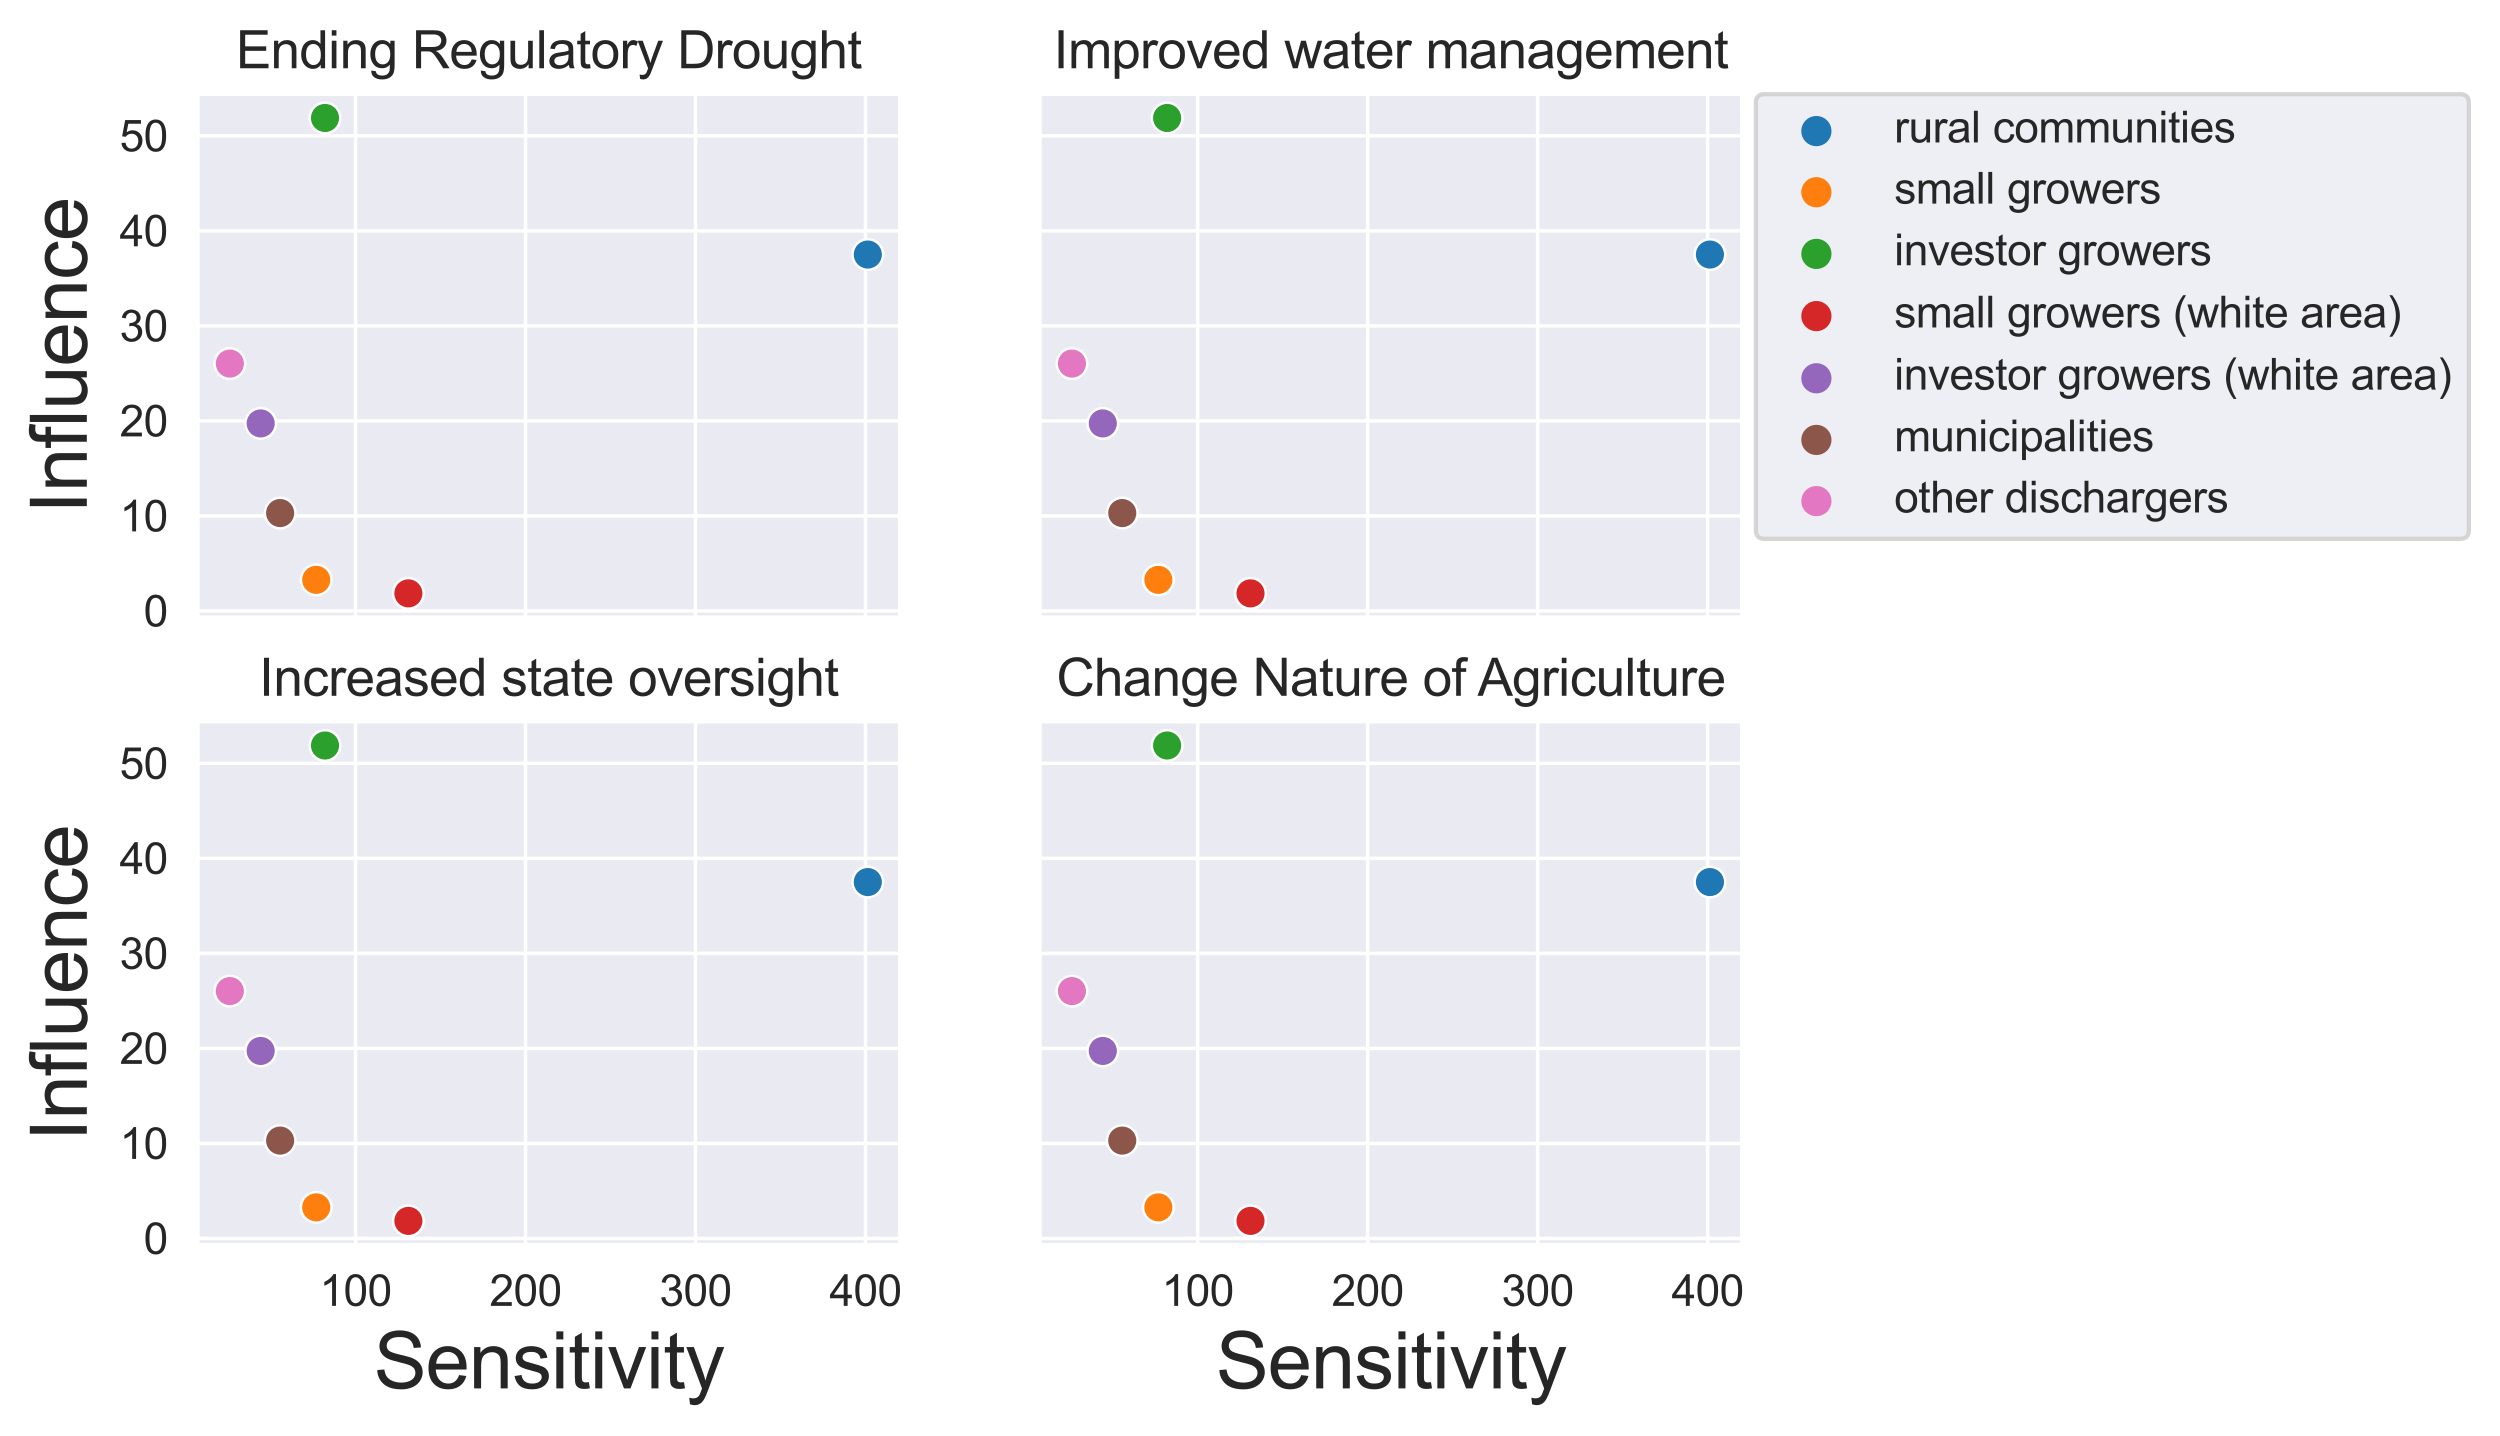 <?xml version="1.0" encoding="utf-8" standalone="no"?>
<!DOCTYPE svg PUBLIC "-//W3C//DTD SVG 1.1//EN"
  "http://www.w3.org/Graphics/SVG/1.1/DTD/svg11.dtd">
<svg xmlns:xlink="http://www.w3.org/1999/xlink" width="578.277pt" height="332.139pt" viewBox="0 0 578.277 332.139" xmlns="http://www.w3.org/2000/svg" version="1.1">
 <defs>
  <style type="text/css">*{stroke-linejoin: round; stroke-linecap: butt}</style>
 </defs>
 <g id="figure_1">
  <g id="patch_1">
   <path d="M 0 332.139 
L 578.277 332.139 
L 578.277 0 
L 0 0 
z
" style="fill: #ffffff"/>
  </g>
  <g id="axes_1">
   <g id="patch_2">
    <path d="M 45.783 142.749 
L 208.111 142.749 
L 208.111 21.789 
L 45.783 21.789 
z
" style="fill: #eaeaf2"/>
   </g>
   <g id="matplotlib.axis_1">
    <g id="xtick_1">
     <g id="line2d_1">
      <path d="M 82.243 142.749 
L 82.243 21.789 
" clip-path="url(#p9f530641a6)" style="fill: none; stroke: #ffffff; stroke-width: 0.8; stroke-linecap: round"/>
     </g>
    </g>
    <g id="xtick_2">
     <g id="line2d_2">
      <path d="M 121.56 142.749 
L 121.56 21.789 
" clip-path="url(#p9f530641a6)" style="fill: none; stroke: #ffffff; stroke-width: 0.8; stroke-linecap: round"/>
     </g>
    </g>
    <g id="xtick_3">
     <g id="line2d_3">
      <path d="M 160.877 142.749 
L 160.877 21.789 
" clip-path="url(#p9f530641a6)" style="fill: none; stroke: #ffffff; stroke-width: 0.8; stroke-linecap: round"/>
     </g>
    </g>
    <g id="xtick_4">
     <g id="line2d_4">
      <path d="M 200.194 142.749 
L 200.194 21.789 
" clip-path="url(#p9f530641a6)" style="fill: none; stroke: #ffffff; stroke-width: 0.8; stroke-linecap: round"/>
     </g>
    </g>
   </g>
   <g id="matplotlib.axis_2">
    <g id="ytick_1">
     <g id="line2d_5">
      <path d="M 45.783 141.319 
L 208.111 141.319 
" clip-path="url(#p9f530641a6)" style="fill: none; stroke: #ffffff; stroke-width: 0.8; stroke-linecap: round"/>
     </g>
     <g id="text_1">
      <!-- 0 -->
      <g style="fill: #262626" transform="translate(33.222 144.898)scale(0.1 -0.1)">
       <defs>
        <path id="ArialMT-30" d="M 266 2259 
Q 266 3072 433 3567 
Q 600 4063 929 4331 
Q 1259 4600 1759 4600 
Q 2128 4600 2406 4451 
Q 2684 4303 2865 4023 
Q 3047 3744 3150 3342 
Q 3253 2941 3253 2259 
Q 3253 1453 3087 958 
Q 2922 463 2592 192 
Q 2263 -78 1759 -78 
Q 1097 -78 719 397 
Q 266 969 266 2259 
z
M 844 2259 
Q 844 1131 1108 757 
Q 1372 384 1759 384 
Q 2147 384 2411 759 
Q 2675 1134 2675 2259 
Q 2675 3391 2411 3762 
Q 2147 4134 1753 4134 
Q 1366 4134 1134 3806 
Q 844 3388 844 2259 
z
" transform="scale(0.016)"/>
       </defs>
       <use xlink:href="#ArialMT-30"/>
      </g>
     </g>
    </g>
    <g id="ytick_2">
     <g id="line2d_6">
      <path d="M 45.783 119.339 
L 208.111 119.339 
" clip-path="url(#p9f530641a6)" style="fill: none; stroke: #ffffff; stroke-width: 0.8; stroke-linecap: round"/>
     </g>
     <g id="text_2">
      <!-- 10 -->
      <g style="fill: #262626" transform="translate(27.662 122.918)scale(0.1 -0.1)">
       <defs>
        <path id="ArialMT-31" d="M 2384 0 
L 1822 0 
L 1822 3584 
Q 1619 3391 1289 3197 
Q 959 3003 697 2906 
L 697 3450 
Q 1169 3672 1522 3987 
Q 1875 4303 2022 4600 
L 2384 4600 
L 2384 0 
z
" transform="scale(0.016)"/>
       </defs>
       <use xlink:href="#ArialMT-31"/>
       <use xlink:href="#ArialMT-30" x="55.615"/>
      </g>
     </g>
    </g>
    <g id="ytick_3">
     <g id="line2d_7">
      <path d="M 45.783 97.359 
L 208.111 97.359 
" clip-path="url(#p9f530641a6)" style="fill: none; stroke: #ffffff; stroke-width: 0.8; stroke-linecap: round"/>
     </g>
     <g id="text_3">
      <!-- 20 -->
      <g style="fill: #262626" transform="translate(27.662 100.938)scale(0.1 -0.1)">
       <defs>
        <path id="ArialMT-32" d="M 3222 541 
L 3222 0 
L 194 0 
Q 188 203 259 391 
Q 375 700 629 1000 
Q 884 1300 1366 1694 
Q 2113 2306 2375 2664 
Q 2638 3022 2638 3341 
Q 2638 3675 2398 3904 
Q 2159 4134 1775 4134 
Q 1369 4134 1125 3890 
Q 881 3647 878 3216 
L 300 3275 
Q 359 3922 746 4261 
Q 1134 4600 1788 4600 
Q 2447 4600 2831 4234 
Q 3216 3869 3216 3328 
Q 3216 3053 3103 2787 
Q 2991 2522 2730 2228 
Q 2469 1934 1863 1422 
Q 1356 997 1212 845 
Q 1069 694 975 541 
L 3222 541 
z
" transform="scale(0.016)"/>
       </defs>
       <use xlink:href="#ArialMT-32"/>
       <use xlink:href="#ArialMT-30" x="55.615"/>
      </g>
     </g>
    </g>
    <g id="ytick_4">
     <g id="line2d_8">
      <path d="M 45.783 75.379 
L 208.111 75.379 
" clip-path="url(#p9f530641a6)" style="fill: none; stroke: #ffffff; stroke-width: 0.8; stroke-linecap: round"/>
     </g>
     <g id="text_4">
      <!-- 30 -->
      <g style="fill: #262626" transform="translate(27.662 78.958)scale(0.1 -0.1)">
       <defs>
        <path id="ArialMT-33" d="M 269 1209 
L 831 1284 
Q 928 806 1161 595 
Q 1394 384 1728 384 
Q 2125 384 2398 659 
Q 2672 934 2672 1341 
Q 2672 1728 2419 1979 
Q 2166 2231 1775 2231 
Q 1616 2231 1378 2169 
L 1441 2663 
Q 1497 2656 1531 2656 
Q 1891 2656 2178 2843 
Q 2466 3031 2466 3422 
Q 2466 3731 2256 3934 
Q 2047 4138 1716 4138 
Q 1388 4138 1169 3931 
Q 950 3725 888 3313 
L 325 3413 
Q 428 3978 793 4289 
Q 1159 4600 1703 4600 
Q 2078 4600 2393 4439 
Q 2709 4278 2876 4000 
Q 3044 3722 3044 3409 
Q 3044 3113 2884 2869 
Q 2725 2625 2413 2481 
Q 2819 2388 3044 2092 
Q 3269 1797 3269 1353 
Q 3269 753 2831 336 
Q 2394 -81 1725 -81 
Q 1122 -81 723 278 
Q 325 638 269 1209 
z
" transform="scale(0.016)"/>
       </defs>
       <use xlink:href="#ArialMT-33"/>
       <use xlink:href="#ArialMT-30" x="55.615"/>
      </g>
     </g>
    </g>
    <g id="ytick_5">
     <g id="line2d_9">
      <path d="M 45.783 53.399 
L 208.111 53.399 
" clip-path="url(#p9f530641a6)" style="fill: none; stroke: #ffffff; stroke-width: 0.8; stroke-linecap: round"/>
     </g>
     <g id="text_5">
      <!-- 40 -->
      <g style="fill: #262626" transform="translate(27.662 56.978)scale(0.1 -0.1)">
       <defs>
        <path id="ArialMT-34" d="M 2069 0 
L 2069 1097 
L 81 1097 
L 81 1613 
L 2172 4581 
L 2631 4581 
L 2631 1613 
L 3250 1613 
L 3250 1097 
L 2631 1097 
L 2631 0 
L 2069 0 
z
M 2069 1613 
L 2069 3678 
L 634 1613 
L 2069 1613 
z
" transform="scale(0.016)"/>
       </defs>
       <use xlink:href="#ArialMT-34"/>
       <use xlink:href="#ArialMT-30" x="55.615"/>
      </g>
     </g>
    </g>
    <g id="ytick_6">
     <g id="line2d_10">
      <path d="M 45.783 31.419 
L 208.111 31.419 
" clip-path="url(#p9f530641a6)" style="fill: none; stroke: #ffffff; stroke-width: 0.8; stroke-linecap: round"/>
     </g>
     <g id="text_6">
      <!-- 50 -->
      <g style="fill: #262626" transform="translate(27.662 34.998)scale(0.1 -0.1)">
       <defs>
        <path id="ArialMT-35" d="M 266 1200 
L 856 1250 
Q 922 819 1161 601 
Q 1400 384 1738 384 
Q 2144 384 2425 690 
Q 2706 997 2706 1503 
Q 2706 1984 2436 2262 
Q 2166 2541 1728 2541 
Q 1456 2541 1237 2417 
Q 1019 2294 894 2097 
L 366 2166 
L 809 4519 
L 3088 4519 
L 3088 3981 
L 1259 3981 
L 1013 2750 
Q 1425 3038 1878 3038 
Q 2478 3038 2890 2622 
Q 3303 2206 3303 1553 
Q 3303 931 2941 478 
Q 2500 -78 1738 -78 
Q 1113 -78 717 272 
Q 322 622 266 1200 
z
" transform="scale(0.016)"/>
       </defs>
       <use xlink:href="#ArialMT-35"/>
       <use xlink:href="#ArialMT-30" x="55.615"/>
      </g>
     </g>
    </g>
    <g id="text_7">
     <!-- Influence -->
     <g style="fill: #262626" transform="translate(20.084 118.794)rotate(-90)scale(0.18 -0.18)">
      <defs>
       <path id="ArialMT-49" d="M 597 0 
L 597 4581 
L 1203 4581 
L 1203 0 
L 597 0 
z
" transform="scale(0.016)"/>
       <path id="ArialMT-6e" d="M 422 0 
L 422 3319 
L 928 3319 
L 928 2847 
Q 1294 3394 1984 3394 
Q 2284 3394 2536 3286 
Q 2788 3178 2913 3003 
Q 3038 2828 3088 2588 
Q 3119 2431 3119 2041 
L 3119 0 
L 2556 0 
L 2556 2019 
Q 2556 2363 2490 2533 
Q 2425 2703 2258 2804 
Q 2091 2906 1866 2906 
Q 1506 2906 1245 2678 
Q 984 2450 984 1813 
L 984 0 
L 422 0 
z
" transform="scale(0.016)"/>
       <path id="ArialMT-66" d="M 556 0 
L 556 2881 
L 59 2881 
L 59 3319 
L 556 3319 
L 556 3672 
Q 556 4006 616 4169 
Q 697 4388 901 4523 
Q 1106 4659 1475 4659 
Q 1713 4659 2000 4603 
L 1916 4113 
Q 1741 4144 1584 4144 
Q 1328 4144 1222 4034 
Q 1116 3925 1116 3625 
L 1116 3319 
L 1763 3319 
L 1763 2881 
L 1116 2881 
L 1116 0 
L 556 0 
z
" transform="scale(0.016)"/>
       <path id="ArialMT-6c" d="M 409 0 
L 409 4581 
L 972 4581 
L 972 0 
L 409 0 
z
" transform="scale(0.016)"/>
       <path id="ArialMT-75" d="M 2597 0 
L 2597 488 
Q 2209 -75 1544 -75 
Q 1250 -75 995 37 
Q 741 150 617 320 
Q 494 491 444 738 
Q 409 903 409 1263 
L 409 3319 
L 972 3319 
L 972 1478 
Q 972 1038 1006 884 
Q 1059 663 1231 536 
Q 1403 409 1656 409 
Q 1909 409 2131 539 
Q 2353 669 2445 892 
Q 2538 1116 2538 1541 
L 2538 3319 
L 3100 3319 
L 3100 0 
L 2597 0 
z
" transform="scale(0.016)"/>
       <path id="ArialMT-65" d="M 2694 1069 
L 3275 997 
Q 3138 488 2766 206 
Q 2394 -75 1816 -75 
Q 1088 -75 661 373 
Q 234 822 234 1631 
Q 234 2469 665 2931 
Q 1097 3394 1784 3394 
Q 2450 3394 2872 2941 
Q 3294 2488 3294 1666 
Q 3294 1616 3291 1516 
L 816 1516 
Q 847 969 1125 678 
Q 1403 388 1819 388 
Q 2128 388 2347 550 
Q 2566 713 2694 1069 
z
M 847 1978 
L 2700 1978 
Q 2663 2397 2488 2606 
Q 2219 2931 1791 2931 
Q 1403 2931 1139 2672 
Q 875 2413 847 1978 
z
" transform="scale(0.016)"/>
       <path id="ArialMT-63" d="M 2588 1216 
L 3141 1144 
Q 3050 572 2676 248 
Q 2303 -75 1759 -75 
Q 1078 -75 664 370 
Q 250 816 250 1647 
Q 250 2184 428 2587 
Q 606 2991 970 3192 
Q 1334 3394 1763 3394 
Q 2303 3394 2647 3120 
Q 2991 2847 3088 2344 
L 2541 2259 
Q 2463 2594 2264 2762 
Q 2066 2931 1784 2931 
Q 1359 2931 1093 2626 
Q 828 2322 828 1663 
Q 828 994 1084 691 
Q 1341 388 1753 388 
Q 2084 388 2306 591 
Q 2528 794 2588 1216 
z
" transform="scale(0.016)"/>
      </defs>
      <use xlink:href="#ArialMT-49"/>
      <use xlink:href="#ArialMT-6e" x="27.783"/>
      <use xlink:href="#ArialMT-66" x="83.398"/>
      <use xlink:href="#ArialMT-6c" x="111.182"/>
      <use xlink:href="#ArialMT-75" x="133.398"/>
      <use xlink:href="#ArialMT-65" x="189.014"/>
      <use xlink:href="#ArialMT-6e" x="244.629"/>
      <use xlink:href="#ArialMT-63" x="300.244"/>
      <use xlink:href="#ArialMT-65" x="350.244"/>
     </g>
    </g>
   </g>
   <g id="PathCollection_1">
    <defs>
     <path id="C0_0_bcffb262fe" d="M 0 3.536 
C 0.938 3.536 1.837 3.163 2.5 2.5 
C 3.163 1.837 3.536 0.938 3.536 -0 
C 3.536 -0.938 3.163 -1.837 2.5 -2.5 
C 1.837 -3.163 0.938 -3.536 0 -3.536 
C -0.938 -3.536 -1.837 -3.163 -2.5 -2.5 
C -3.163 -1.837 -3.536 -0.938 -3.536 0 
C -3.536 0.938 -3.163 1.837 -2.5 2.5 
C -1.837 3.163 -0.938 3.536 0 3.536 
z
"/>
    </defs>
    <g clip-path="url(#p9f530641a6)">
     <use xlink:href="#C0_0_bcffb262fe" x="200.732" y="58.876" style="fill: #1f77b4; stroke: #ffffff; stroke-width: 0.566"/>
    </g>
    <g clip-path="url(#p9f530641a6)">
     <use xlink:href="#C0_0_bcffb262fe" x="73.145" y="134.122" style="fill: #ff7f0e; stroke: #ffffff; stroke-width: 0.566"/>
    </g>
    <g clip-path="url(#p9f530641a6)">
     <use xlink:href="#C0_0_bcffb262fe" x="75.175" y="27.288" style="fill: #2ca02c; stroke: #ffffff; stroke-width: 0.566"/>
    </g>
    <g clip-path="url(#p9f530641a6)">
     <use xlink:href="#C0_0_bcffb262fe" x="94.461" y="137.251" style="fill: #d62728; stroke: #ffffff; stroke-width: 0.566"/>
    </g>
    <g clip-path="url(#p9f530641a6)">
     <use xlink:href="#C0_0_bcffb262fe" x="60.295" y="97.94" style="fill: #9467bd; stroke: #ffffff; stroke-width: 0.566"/>
    </g>
    <g clip-path="url(#p9f530641a6)">
     <use xlink:href="#C0_0_bcffb262fe" x="64.795" y="118.675" style="fill: #8c564b; stroke: #ffffff; stroke-width: 0.566"/>
    </g>
    <g clip-path="url(#p9f530641a6)">
     <use xlink:href="#C0_0_bcffb262fe" x="53.162" y="84.097" style="fill: #e377c2; stroke: #ffffff; stroke-width: 0.566"/>
    </g>
   </g>
   <g id="PathCollection_2"/>
   <g id="PathCollection_3"/>
   <g id="PathCollection_4"/>
   <g id="PathCollection_5"/>
   <g id="PathCollection_6"/>
   <g id="PathCollection_7"/>
   <g id="PathCollection_8"/>
   <g id="patch_3">
    <path d="M 45.783 142.749 
L 45.783 21.789 
" style="fill: none; stroke: #ffffff; stroke-width: 0.8; stroke-linejoin: miter; stroke-linecap: square"/>
   </g>
   <g id="patch_4">
    <path d="M 208.111 142.749 
L 208.111 21.789 
" style="fill: none; stroke: #ffffff; stroke-width: 0.8; stroke-linejoin: miter; stroke-linecap: square"/>
   </g>
   <g id="patch_5">
    <path d="M 45.783 142.749 
L 208.111 142.749 
" style="fill: none; stroke: #ffffff; stroke-width: 0.8; stroke-linejoin: miter; stroke-linecap: square"/>
   </g>
   <g id="patch_6">
    <path d="M 45.783 21.789 
L 208.111 21.789 
" style="fill: none; stroke: #ffffff; stroke-width: 0.8; stroke-linejoin: miter; stroke-linecap: square"/>
   </g>
   <g id="text_8">
    <!-- Ending Regulatory Drought -->
    <g style="fill: #262626" transform="translate(54.574 15.789)scale(0.12 -0.12)">
     <defs>
      <path id="ArialMT-45" d="M 506 0 
L 506 4581 
L 3819 4581 
L 3819 4041 
L 1113 4041 
L 1113 2638 
L 3647 2638 
L 3647 2100 
L 1113 2100 
L 1113 541 
L 3925 541 
L 3925 0 
L 506 0 
z
" transform="scale(0.016)"/>
      <path id="ArialMT-64" d="M 2575 0 
L 2575 419 
Q 2259 -75 1647 -75 
Q 1250 -75 917 144 
Q 584 363 401 755 
Q 219 1147 219 1656 
Q 219 2153 384 2558 
Q 550 2963 881 3178 
Q 1213 3394 1622 3394 
Q 1922 3394 2156 3267 
Q 2391 3141 2538 2938 
L 2538 4581 
L 3097 4581 
L 3097 0 
L 2575 0 
z
M 797 1656 
Q 797 1019 1065 703 
Q 1334 388 1700 388 
Q 2069 388 2326 689 
Q 2584 991 2584 1609 
Q 2584 2291 2321 2609 
Q 2059 2928 1675 2928 
Q 1300 2928 1048 2622 
Q 797 2316 797 1656 
z
" transform="scale(0.016)"/>
      <path id="ArialMT-69" d="M 425 3934 
L 425 4581 
L 988 4581 
L 988 3934 
L 425 3934 
z
M 425 0 
L 425 3319 
L 988 3319 
L 988 0 
L 425 0 
z
" transform="scale(0.016)"/>
      <path id="ArialMT-67" d="M 319 -275 
L 866 -356 
Q 900 -609 1056 -725 
Q 1266 -881 1628 -881 
Q 2019 -881 2231 -725 
Q 2444 -569 2519 -288 
Q 2563 -116 2559 434 
Q 2191 0 1641 0 
Q 956 0 581 494 
Q 206 988 206 1678 
Q 206 2153 378 2554 
Q 550 2956 876 3175 
Q 1203 3394 1644 3394 
Q 2231 3394 2613 2919 
L 2613 3319 
L 3131 3319 
L 3131 450 
Q 3131 -325 2973 -648 
Q 2816 -972 2473 -1159 
Q 2131 -1347 1631 -1347 
Q 1038 -1347 672 -1080 
Q 306 -813 319 -275 
z
M 784 1719 
Q 784 1066 1043 766 
Q 1303 466 1694 466 
Q 2081 466 2343 764 
Q 2606 1063 2606 1700 
Q 2606 2309 2336 2618 
Q 2066 2928 1684 2928 
Q 1309 2928 1046 2623 
Q 784 2319 784 1719 
z
" transform="scale(0.016)"/>
      <path id="ArialMT-20" transform="scale(0.016)"/>
      <path id="ArialMT-52" d="M 503 0 
L 503 4581 
L 2534 4581 
Q 3147 4581 3465 4457 
Q 3784 4334 3975 4021 
Q 4166 3709 4166 3331 
Q 4166 2844 3850 2509 
Q 3534 2175 2875 2084 
Q 3116 1969 3241 1856 
Q 3506 1613 3744 1247 
L 4541 0 
L 3778 0 
L 3172 953 
Q 2906 1366 2734 1584 
Q 2563 1803 2427 1890 
Q 2291 1978 2150 2013 
Q 2047 2034 1813 2034 
L 1109 2034 
L 1109 0 
L 503 0 
z
M 1109 2559 
L 2413 2559 
Q 2828 2559 3062 2645 
Q 3297 2731 3419 2920 
Q 3541 3109 3541 3331 
Q 3541 3656 3305 3865 
Q 3069 4075 2559 4075 
L 1109 4075 
L 1109 2559 
z
" transform="scale(0.016)"/>
      <path id="ArialMT-61" d="M 2588 409 
Q 2275 144 1986 34 
Q 1697 -75 1366 -75 
Q 819 -75 525 192 
Q 231 459 231 875 
Q 231 1119 342 1320 
Q 453 1522 633 1644 
Q 813 1766 1038 1828 
Q 1203 1872 1538 1913 
Q 2219 1994 2541 2106 
Q 2544 2222 2544 2253 
Q 2544 2597 2384 2738 
Q 2169 2928 1744 2928 
Q 1347 2928 1158 2789 
Q 969 2650 878 2297 
L 328 2372 
Q 403 2725 575 2942 
Q 747 3159 1072 3276 
Q 1397 3394 1825 3394 
Q 2250 3394 2515 3294 
Q 2781 3194 2906 3042 
Q 3031 2891 3081 2659 
Q 3109 2516 3109 2141 
L 3109 1391 
Q 3109 606 3145 398 
Q 3181 191 3288 0 
L 2700 0 
Q 2613 175 2588 409 
z
M 2541 1666 
Q 2234 1541 1622 1453 
Q 1275 1403 1131 1340 
Q 988 1278 909 1158 
Q 831 1038 831 891 
Q 831 666 1001 516 
Q 1172 366 1500 366 
Q 1825 366 2078 508 
Q 2331 650 2450 897 
Q 2541 1088 2541 1459 
L 2541 1666 
z
" transform="scale(0.016)"/>
      <path id="ArialMT-74" d="M 1650 503 
L 1731 6 
Q 1494 -44 1306 -44 
Q 1000 -44 831 53 
Q 663 150 594 308 
Q 525 466 525 972 
L 525 2881 
L 113 2881 
L 113 3319 
L 525 3319 
L 525 4141 
L 1084 4478 
L 1084 3319 
L 1650 3319 
L 1650 2881 
L 1084 2881 
L 1084 941 
Q 1084 700 1114 631 
Q 1144 563 1211 522 
Q 1278 481 1403 481 
Q 1497 481 1650 503 
z
" transform="scale(0.016)"/>
      <path id="ArialMT-6f" d="M 213 1659 
Q 213 2581 725 3025 
Q 1153 3394 1769 3394 
Q 2453 3394 2887 2945 
Q 3322 2497 3322 1706 
Q 3322 1066 3130 698 
Q 2938 331 2570 128 
Q 2203 -75 1769 -75 
Q 1072 -75 642 372 
Q 213 819 213 1659 
z
M 791 1659 
Q 791 1022 1069 705 
Q 1347 388 1769 388 
Q 2188 388 2466 706 
Q 2744 1025 2744 1678 
Q 2744 2294 2464 2611 
Q 2184 2928 1769 2928 
Q 1347 2928 1069 2612 
Q 791 2297 791 1659 
z
" transform="scale(0.016)"/>
      <path id="ArialMT-72" d="M 416 0 
L 416 3319 
L 922 3319 
L 922 2816 
Q 1116 3169 1280 3281 
Q 1444 3394 1641 3394 
Q 1925 3394 2219 3213 
L 2025 2691 
Q 1819 2813 1613 2813 
Q 1428 2813 1281 2702 
Q 1134 2591 1072 2394 
Q 978 2094 978 1738 
L 978 0 
L 416 0 
z
" transform="scale(0.016)"/>
      <path id="ArialMT-79" d="M 397 -1278 
L 334 -750 
Q 519 -800 656 -800 
Q 844 -800 956 -737 
Q 1069 -675 1141 -563 
Q 1194 -478 1313 -144 
Q 1328 -97 1363 -6 
L 103 3319 
L 709 3319 
L 1400 1397 
Q 1534 1031 1641 628 
Q 1738 1016 1872 1384 
L 2581 3319 
L 3144 3319 
L 1881 -56 
Q 1678 -603 1566 -809 
Q 1416 -1088 1222 -1217 
Q 1028 -1347 759 -1347 
Q 597 -1347 397 -1278 
z
" transform="scale(0.016)"/>
      <path id="ArialMT-44" d="M 494 0 
L 494 4581 
L 2072 4581 
Q 2606 4581 2888 4516 
Q 3281 4425 3559 4188 
Q 3922 3881 4101 3404 
Q 4281 2928 4281 2316 
Q 4281 1794 4159 1391 
Q 4038 988 3847 723 
Q 3656 459 3429 307 
Q 3203 156 2883 78 
Q 2563 0 2147 0 
L 494 0 
z
M 1100 541 
L 2078 541 
Q 2531 541 2789 625 
Q 3047 709 3200 863 
Q 3416 1078 3536 1442 
Q 3656 1806 3656 2325 
Q 3656 3044 3420 3430 
Q 3184 3816 2847 3947 
Q 2603 4041 2063 4041 
L 1100 4041 
L 1100 541 
z
" transform="scale(0.016)"/>
      <path id="ArialMT-68" d="M 422 0 
L 422 4581 
L 984 4581 
L 984 2938 
Q 1378 3394 1978 3394 
Q 2347 3394 2619 3248 
Q 2891 3103 3008 2847 
Q 3125 2591 3125 2103 
L 3125 0 
L 2563 0 
L 2563 2103 
Q 2563 2525 2380 2717 
Q 2197 2909 1863 2909 
Q 1613 2909 1392 2779 
Q 1172 2650 1078 2428 
Q 984 2206 984 1816 
L 984 0 
L 422 0 
z
" transform="scale(0.016)"/>
     </defs>
     <use xlink:href="#ArialMT-45"/>
     <use xlink:href="#ArialMT-6e" x="66.699"/>
     <use xlink:href="#ArialMT-64" x="122.314"/>
     <use xlink:href="#ArialMT-69" x="177.93"/>
     <use xlink:href="#ArialMT-6e" x="200.146"/>
     <use xlink:href="#ArialMT-67" x="255.762"/>
     <use xlink:href="#ArialMT-20" x="311.377"/>
     <use xlink:href="#ArialMT-52" x="339.16"/>
     <use xlink:href="#ArialMT-65" x="411.377"/>
     <use xlink:href="#ArialMT-67" x="466.992"/>
     <use xlink:href="#ArialMT-75" x="522.607"/>
     <use xlink:href="#ArialMT-6c" x="578.223"/>
     <use xlink:href="#ArialMT-61" x="600.439"/>
     <use xlink:href="#ArialMT-74" x="656.055"/>
     <use xlink:href="#ArialMT-6f" x="683.838"/>
     <use xlink:href="#ArialMT-72" x="739.453"/>
     <use xlink:href="#ArialMT-79" x="772.754"/>
     <use xlink:href="#ArialMT-20" x="822.754"/>
     <use xlink:href="#ArialMT-44" x="850.537"/>
     <use xlink:href="#ArialMT-72" x="922.754"/>
     <use xlink:href="#ArialMT-6f" x="956.055"/>
     <use xlink:href="#ArialMT-75" x="1011.67"/>
     <use xlink:href="#ArialMT-67" x="1067.285"/>
     <use xlink:href="#ArialMT-68" x="1122.9"/>
     <use xlink:href="#ArialMT-74" x="1178.516"/>
    </g>
   </g>
   <g id="legend_1"/>
  </g>
  <g id="axes_2">
   <g id="patch_7">
    <path d="M 240.576 142.749 
L 402.903 142.749 
L 402.903 21.789 
L 240.576 21.789 
z
" style="fill: #eaeaf2"/>
   </g>
   <g id="matplotlib.axis_3">
    <g id="xtick_5">
     <g id="line2d_11">
      <path d="M 277.036 142.749 
L 277.036 21.789 
" clip-path="url(#p6ec11e0047)" style="fill: none; stroke: #ffffff; stroke-width: 0.8; stroke-linecap: round"/>
     </g>
    </g>
    <g id="xtick_6">
     <g id="line2d_12">
      <path d="M 316.353 142.749 
L 316.353 21.789 
" clip-path="url(#p6ec11e0047)" style="fill: none; stroke: #ffffff; stroke-width: 0.8; stroke-linecap: round"/>
     </g>
    </g>
    <g id="xtick_7">
     <g id="line2d_13">
      <path d="M 355.67 142.749 
L 355.67 21.789 
" clip-path="url(#p6ec11e0047)" style="fill: none; stroke: #ffffff; stroke-width: 0.8; stroke-linecap: round"/>
     </g>
    </g>
    <g id="xtick_8">
     <g id="line2d_14">
      <path d="M 394.987 142.749 
L 394.987 21.789 
" clip-path="url(#p6ec11e0047)" style="fill: none; stroke: #ffffff; stroke-width: 0.8; stroke-linecap: round"/>
     </g>
    </g>
   </g>
   <g id="matplotlib.axis_4">
    <g id="ytick_7">
     <g id="line2d_15">
      <path d="M 240.576 141.319 
L 402.903 141.319 
" clip-path="url(#p6ec11e0047)" style="fill: none; stroke: #ffffff; stroke-width: 0.8; stroke-linecap: round"/>
     </g>
    </g>
    <g id="ytick_8">
     <g id="line2d_16">
      <path d="M 240.576 119.339 
L 402.903 119.339 
" clip-path="url(#p6ec11e0047)" style="fill: none; stroke: #ffffff; stroke-width: 0.8; stroke-linecap: round"/>
     </g>
    </g>
    <g id="ytick_9">
     <g id="line2d_17">
      <path d="M 240.576 97.359 
L 402.903 97.359 
" clip-path="url(#p6ec11e0047)" style="fill: none; stroke: #ffffff; stroke-width: 0.8; stroke-linecap: round"/>
     </g>
    </g>
    <g id="ytick_10">
     <g id="line2d_18">
      <path d="M 240.576 75.379 
L 402.903 75.379 
" clip-path="url(#p6ec11e0047)" style="fill: none; stroke: #ffffff; stroke-width: 0.8; stroke-linecap: round"/>
     </g>
    </g>
    <g id="ytick_11">
     <g id="line2d_19">
      <path d="M 240.576 53.399 
L 402.903 53.399 
" clip-path="url(#p6ec11e0047)" style="fill: none; stroke: #ffffff; stroke-width: 0.8; stroke-linecap: round"/>
     </g>
    </g>
    <g id="ytick_12">
     <g id="line2d_20">
      <path d="M 240.576 31.419 
L 402.903 31.419 
" clip-path="url(#p6ec11e0047)" style="fill: none; stroke: #ffffff; stroke-width: 0.8; stroke-linecap: round"/>
     </g>
    </g>
   </g>
   <g id="PathCollection_9">
    <defs>
     <path id="C1_0_d2d3e809d7" d="M 0 3.536 
C 0.938 3.536 1.837 3.163 2.5 2.5 
C 3.163 1.837 3.536 0.938 3.536 -0 
C 3.536 -0.938 3.163 -1.837 2.5 -2.5 
C 1.837 -3.163 0.938 -3.536 0 -3.536 
C -0.938 -3.536 -1.837 -3.163 -2.5 -2.5 
C -3.163 -1.837 -3.536 -0.938 -3.536 0 
C -3.536 0.938 -3.163 1.837 -2.5 2.5 
C -1.837 3.163 -0.938 3.536 0 3.536 
z
"/>
    </defs>
    <g clip-path="url(#p6ec11e0047)">
     <use xlink:href="#C1_0_d2d3e809d7" x="395.525" y="58.876" style="fill: #1f77b4; stroke: #ffffff; stroke-width: 0.566"/>
    </g>
    <g clip-path="url(#p6ec11e0047)">
     <use xlink:href="#C1_0_d2d3e809d7" x="267.938" y="134.122" style="fill: #ff7f0e; stroke: #ffffff; stroke-width: 0.566"/>
    </g>
    <g clip-path="url(#p6ec11e0047)">
     <use xlink:href="#C1_0_d2d3e809d7" x="269.968" y="27.288" style="fill: #2ca02c; stroke: #ffffff; stroke-width: 0.566"/>
    </g>
    <g clip-path="url(#p6ec11e0047)">
     <use xlink:href="#C1_0_d2d3e809d7" x="289.254" y="137.251" style="fill: #d62728; stroke: #ffffff; stroke-width: 0.566"/>
    </g>
    <g clip-path="url(#p6ec11e0047)">
     <use xlink:href="#C1_0_d2d3e809d7" x="255.088" y="97.94" style="fill: #9467bd; stroke: #ffffff; stroke-width: 0.566"/>
    </g>
    <g clip-path="url(#p6ec11e0047)">
     <use xlink:href="#C1_0_d2d3e809d7" x="259.587" y="118.675" style="fill: #8c564b; stroke: #ffffff; stroke-width: 0.566"/>
    </g>
    <g clip-path="url(#p6ec11e0047)">
     <use xlink:href="#C1_0_d2d3e809d7" x="247.955" y="84.097" style="fill: #e377c2; stroke: #ffffff; stroke-width: 0.566"/>
    </g>
   </g>
   <g id="PathCollection_10"/>
   <g id="PathCollection_11"/>
   <g id="PathCollection_12"/>
   <g id="PathCollection_13"/>
   <g id="PathCollection_14"/>
   <g id="PathCollection_15"/>
   <g id="PathCollection_16"/>
   <g id="patch_8">
    <path d="M 240.576 142.749 
L 240.576 21.789 
" style="fill: none; stroke: #ffffff; stroke-width: 0.8; stroke-linejoin: miter; stroke-linecap: square"/>
   </g>
   <g id="patch_9">
    <path d="M 402.903 142.749 
L 402.903 21.789 
" style="fill: none; stroke: #ffffff; stroke-width: 0.8; stroke-linejoin: miter; stroke-linecap: square"/>
   </g>
   <g id="patch_10">
    <path d="M 240.576 142.749 
L 402.903 142.749 
" style="fill: none; stroke: #ffffff; stroke-width: 0.8; stroke-linejoin: miter; stroke-linecap: square"/>
   </g>
   <g id="patch_11">
    <path d="M 240.576 21.789 
L 402.903 21.789 
" style="fill: none; stroke: #ffffff; stroke-width: 0.8; stroke-linejoin: miter; stroke-linecap: square"/>
   </g>
   <g id="text_9">
    <!-- Improved water management -->
    <g style="fill: #262626" transform="translate(243.708 15.789)scale(0.12 -0.12)">
     <defs>
      <path id="ArialMT-6d" d="M 422 0 
L 422 3319 
L 925 3319 
L 925 2853 
Q 1081 3097 1340 3245 
Q 1600 3394 1931 3394 
Q 2300 3394 2536 3241 
Q 2772 3088 2869 2813 
Q 3263 3394 3894 3394 
Q 4388 3394 4653 3120 
Q 4919 2847 4919 2278 
L 4919 0 
L 4359 0 
L 4359 2091 
Q 4359 2428 4304 2576 
Q 4250 2725 4106 2815 
Q 3963 2906 3769 2906 
Q 3419 2906 3187 2673 
Q 2956 2441 2956 1928 
L 2956 0 
L 2394 0 
L 2394 2156 
Q 2394 2531 2256 2718 
Q 2119 2906 1806 2906 
Q 1569 2906 1367 2781 
Q 1166 2656 1075 2415 
Q 984 2175 984 1722 
L 984 0 
L 422 0 
z
" transform="scale(0.016)"/>
      <path id="ArialMT-70" d="M 422 -1272 
L 422 3319 
L 934 3319 
L 934 2888 
Q 1116 3141 1344 3267 
Q 1572 3394 1897 3394 
Q 2322 3394 2647 3175 
Q 2972 2956 3137 2557 
Q 3303 2159 3303 1684 
Q 3303 1175 3120 767 
Q 2938 359 2589 142 
Q 2241 -75 1856 -75 
Q 1575 -75 1351 44 
Q 1128 163 984 344 
L 984 -1272 
L 422 -1272 
z
M 931 1641 
Q 931 1000 1190 694 
Q 1450 388 1819 388 
Q 2194 388 2461 705 
Q 2728 1022 2728 1688 
Q 2728 2322 2467 2637 
Q 2206 2953 1844 2953 
Q 1484 2953 1207 2617 
Q 931 2281 931 1641 
z
" transform="scale(0.016)"/>
      <path id="ArialMT-76" d="M 1344 0 
L 81 3319 
L 675 3319 
L 1388 1331 
Q 1503 1009 1600 663 
Q 1675 925 1809 1294 
L 2547 3319 
L 3125 3319 
L 1869 0 
L 1344 0 
z
" transform="scale(0.016)"/>
      <path id="ArialMT-77" d="M 1034 0 
L 19 3319 
L 600 3319 
L 1128 1403 
L 1325 691 
Q 1338 744 1497 1375 
L 2025 3319 
L 2603 3319 
L 3100 1394 
L 3266 759 
L 3456 1400 
L 4025 3319 
L 4572 3319 
L 3534 0 
L 2950 0 
L 2422 1988 
L 2294 2553 
L 1622 0 
L 1034 0 
z
" transform="scale(0.016)"/>
     </defs>
     <use xlink:href="#ArialMT-49"/>
     <use xlink:href="#ArialMT-6d" x="27.783"/>
     <use xlink:href="#ArialMT-70" x="111.084"/>
     <use xlink:href="#ArialMT-72" x="166.699"/>
     <use xlink:href="#ArialMT-6f" x="200"/>
     <use xlink:href="#ArialMT-76" x="255.615"/>
     <use xlink:href="#ArialMT-65" x="305.615"/>
     <use xlink:href="#ArialMT-64" x="361.23"/>
     <use xlink:href="#ArialMT-20" x="416.846"/>
     <use xlink:href="#ArialMT-77" x="444.629"/>
     <use xlink:href="#ArialMT-61" x="516.846"/>
     <use xlink:href="#ArialMT-74" x="572.461"/>
     <use xlink:href="#ArialMT-65" x="600.244"/>
     <use xlink:href="#ArialMT-72" x="655.859"/>
     <use xlink:href="#ArialMT-20" x="689.16"/>
     <use xlink:href="#ArialMT-6d" x="716.943"/>
     <use xlink:href="#ArialMT-61" x="800.244"/>
     <use xlink:href="#ArialMT-6e" x="855.859"/>
     <use xlink:href="#ArialMT-61" x="911.475"/>
     <use xlink:href="#ArialMT-67" x="967.09"/>
     <use xlink:href="#ArialMT-65" x="1022.705"/>
     <use xlink:href="#ArialMT-6d" x="1078.32"/>
     <use xlink:href="#ArialMT-65" x="1161.621"/>
     <use xlink:href="#ArialMT-6e" x="1217.236"/>
     <use xlink:href="#ArialMT-74" x="1272.852"/>
    </g>
   </g>
   <g id="legend_2">
    <g id="patch_12">
     <path d="M 408.15 124.636 
L 569.077 124.636 
Q 571.077 124.636 571.077 122.636 
L 571.077 23.789 
Q 571.077 21.789 569.077 21.789 
L 408.15 21.789 
Q 406.15 21.789 406.15 23.789 
L 406.15 122.636 
Q 406.15 124.636 408.15 124.636 
z
" style="fill: #eaeaf2; opacity: 0.8; stroke: #cccccc; stroke-linejoin: miter"/>
    </g>
    <g id="PathCollection_17">
     <defs>
      <path id="m5ba83ff0cb" d="M 0 3 
C 0.796 3 1.559 2.684 2.121 2.121 
C 2.684 1.559 3 0.796 3 0 
C 3 -0.796 2.684 -1.559 2.121 -2.121 
C 1.559 -2.684 0.796 -3 0 -3 
C -0.796 -3 -1.559 -2.684 -2.121 -2.121 
C -2.684 -1.559 -3 -0.796 -3 0 
C -3 0.796 -2.684 1.559 -2.121 2.121 
C -1.559 2.684 -0.796 3 0 3 
z
" style="stroke: #1f77b4"/>
     </defs>
     <g>
      <use xlink:href="#m5ba83ff0cb" x="420.15" y="30.322" style="fill: #1f77b4; stroke: #1f77b4"/>
     </g>
    </g>
    <g id="text_10">
     <!-- rural communities -->
     <g style="fill: #262626" transform="translate(438.15 32.947)scale(0.1 -0.1)">
      <defs>
       <path id="ArialMT-73" d="M 197 991 
L 753 1078 
Q 800 744 1014 566 
Q 1228 388 1613 388 
Q 2000 388 2187 545 
Q 2375 703 2375 916 
Q 2375 1106 2209 1216 
Q 2094 1291 1634 1406 
Q 1016 1563 777 1677 
Q 538 1791 414 1992 
Q 291 2194 291 2438 
Q 291 2659 392 2848 
Q 494 3038 669 3163 
Q 800 3259 1026 3326 
Q 1253 3394 1513 3394 
Q 1903 3394 2198 3281 
Q 2494 3169 2634 2976 
Q 2775 2784 2828 2463 
L 2278 2388 
Q 2241 2644 2061 2787 
Q 1881 2931 1553 2931 
Q 1166 2931 1000 2803 
Q 834 2675 834 2503 
Q 834 2394 903 2306 
Q 972 2216 1119 2156 
Q 1203 2125 1616 2013 
Q 2213 1853 2448 1751 
Q 2684 1650 2818 1456 
Q 2953 1263 2953 975 
Q 2953 694 2789 445 
Q 2625 197 2315 61 
Q 2006 -75 1616 -75 
Q 969 -75 630 194 
Q 291 463 197 991 
z
" transform="scale(0.016)"/>
      </defs>
      <use xlink:href="#ArialMT-72"/>
      <use xlink:href="#ArialMT-75" x="33.301"/>
      <use xlink:href="#ArialMT-72" x="88.916"/>
      <use xlink:href="#ArialMT-61" x="122.217"/>
      <use xlink:href="#ArialMT-6c" x="177.832"/>
      <use xlink:href="#ArialMT-20" x="200.049"/>
      <use xlink:href="#ArialMT-63" x="227.832"/>
      <use xlink:href="#ArialMT-6f" x="277.832"/>
      <use xlink:href="#ArialMT-6d" x="333.447"/>
      <use xlink:href="#ArialMT-6d" x="416.748"/>
      <use xlink:href="#ArialMT-75" x="500.049"/>
      <use xlink:href="#ArialMT-6e" x="555.664"/>
      <use xlink:href="#ArialMT-69" x="611.279"/>
      <use xlink:href="#ArialMT-74" x="633.496"/>
      <use xlink:href="#ArialMT-69" x="661.279"/>
      <use xlink:href="#ArialMT-65" x="683.496"/>
      <use xlink:href="#ArialMT-73" x="739.111"/>
     </g>
    </g>
    <g id="PathCollection_18">
     <defs>
      <path id="m9cc0891ae1" d="M 0 3 
C 0.796 3 1.559 2.684 2.121 2.121 
C 2.684 1.559 3 0.796 3 0 
C 3 -0.796 2.684 -1.559 2.121 -2.121 
C 1.559 -2.684 0.796 -3 0 -3 
C -0.796 -3 -1.559 -2.684 -2.121 -2.121 
C -2.684 -1.559 -3 -0.796 -3 0 
C -3 0.796 -2.684 1.559 -2.121 2.121 
C -1.559 2.684 -0.796 3 0 3 
z
" style="stroke: #ff7f0e"/>
     </defs>
     <g>
      <use xlink:href="#m9cc0891ae1" x="420.15" y="44.468" style="fill: #ff7f0e; stroke: #ff7f0e"/>
     </g>
    </g>
    <g id="text_11">
     <!-- small growers -->
     <g style="fill: #262626" transform="translate(438.15 47.093)scale(0.1 -0.1)">
      <use xlink:href="#ArialMT-73"/>
      <use xlink:href="#ArialMT-6d" x="50"/>
      <use xlink:href="#ArialMT-61" x="133.301"/>
      <use xlink:href="#ArialMT-6c" x="188.916"/>
      <use xlink:href="#ArialMT-6c" x="211.133"/>
      <use xlink:href="#ArialMT-20" x="233.35"/>
      <use xlink:href="#ArialMT-67" x="261.133"/>
      <use xlink:href="#ArialMT-72" x="316.748"/>
      <use xlink:href="#ArialMT-6f" x="350.049"/>
      <use xlink:href="#ArialMT-77" x="405.664"/>
      <use xlink:href="#ArialMT-65" x="477.881"/>
      <use xlink:href="#ArialMT-72" x="533.496"/>
      <use xlink:href="#ArialMT-73" x="566.797"/>
     </g>
    </g>
    <g id="PathCollection_19">
     <defs>
      <path id="m983b72a878" d="M 0 3 
C 0.796 3 1.559 2.684 2.121 2.121 
C 2.684 1.559 3 0.796 3 0 
C 3 -0.796 2.684 -1.559 2.121 -2.121 
C 1.559 -2.684 0.796 -3 0 -3 
C -0.796 -3 -1.559 -2.684 -2.121 -2.121 
C -2.684 -1.559 -3 -0.796 -3 0 
C -3 0.796 -2.684 1.559 -2.121 2.121 
C -1.559 2.684 -0.796 3 0 3 
z
" style="stroke: #2ca02c"/>
     </defs>
     <g>
      <use xlink:href="#m983b72a878" x="420.15" y="58.73" style="fill: #2ca02c; stroke: #2ca02c"/>
     </g>
    </g>
    <g id="text_12">
     <!-- investor growers -->
     <g style="fill: #262626" transform="translate(438.15 61.355)scale(0.1 -0.1)">
      <use xlink:href="#ArialMT-69"/>
      <use xlink:href="#ArialMT-6e" x="22.217"/>
      <use xlink:href="#ArialMT-76" x="77.832"/>
      <use xlink:href="#ArialMT-65" x="127.832"/>
      <use xlink:href="#ArialMT-73" x="183.447"/>
      <use xlink:href="#ArialMT-74" x="233.447"/>
      <use xlink:href="#ArialMT-6f" x="261.23"/>
      <use xlink:href="#ArialMT-72" x="316.846"/>
      <use xlink:href="#ArialMT-20" x="350.146"/>
      <use xlink:href="#ArialMT-67" x="377.93"/>
      <use xlink:href="#ArialMT-72" x="433.545"/>
      <use xlink:href="#ArialMT-6f" x="466.846"/>
      <use xlink:href="#ArialMT-77" x="522.461"/>
      <use xlink:href="#ArialMT-65" x="594.678"/>
      <use xlink:href="#ArialMT-72" x="650.293"/>
      <use xlink:href="#ArialMT-73" x="683.594"/>
     </g>
    </g>
    <g id="PathCollection_20">
     <defs>
      <path id="md99bd19e28" d="M 0 3 
C 0.796 3 1.559 2.684 2.121 2.121 
C 2.684 1.559 3 0.796 3 0 
C 3 -0.796 2.684 -1.559 2.121 -2.121 
C 1.559 -2.684 0.796 -3 0 -3 
C -0.796 -3 -1.559 -2.684 -2.121 -2.121 
C -2.684 -1.559 -3 -0.796 -3 0 
C -3 0.796 -2.684 1.559 -2.121 2.121 
C -1.559 2.684 -0.796 3 0 3 
z
" style="stroke: #d62728"/>
     </defs>
     <g>
      <use xlink:href="#md99bd19e28" x="420.15" y="73.114" style="fill: #d62728; stroke: #d62728"/>
     </g>
    </g>
    <g id="text_13">
     <!-- small growers (white area) -->
     <g style="fill: #262626" transform="translate(438.15 75.739)scale(0.1 -0.1)">
      <defs>
       <path id="ArialMT-28" d="M 1497 -1347 
Q 1031 -759 709 28 
Q 388 816 388 1659 
Q 388 2403 628 3084 
Q 909 3875 1497 4659 
L 1900 4659 
Q 1522 4009 1400 3731 
Q 1209 3300 1100 2831 
Q 966 2247 966 1656 
Q 966 153 1900 -1347 
L 1497 -1347 
z
" transform="scale(0.016)"/>
       <path id="ArialMT-29" d="M 791 -1347 
L 388 -1347 
Q 1322 153 1322 1656 
Q 1322 2244 1188 2822 
Q 1081 3291 891 3722 
Q 769 4003 388 4659 
L 791 4659 
Q 1378 3875 1659 3084 
Q 1900 2403 1900 1659 
Q 1900 816 1576 28 
Q 1253 -759 791 -1347 
z
" transform="scale(0.016)"/>
      </defs>
      <use xlink:href="#ArialMT-73"/>
      <use xlink:href="#ArialMT-6d" x="50"/>
      <use xlink:href="#ArialMT-61" x="133.301"/>
      <use xlink:href="#ArialMT-6c" x="188.916"/>
      <use xlink:href="#ArialMT-6c" x="211.133"/>
      <use xlink:href="#ArialMT-20" x="233.35"/>
      <use xlink:href="#ArialMT-67" x="261.133"/>
      <use xlink:href="#ArialMT-72" x="316.748"/>
      <use xlink:href="#ArialMT-6f" x="350.049"/>
      <use xlink:href="#ArialMT-77" x="405.664"/>
      <use xlink:href="#ArialMT-65" x="477.881"/>
      <use xlink:href="#ArialMT-72" x="533.496"/>
      <use xlink:href="#ArialMT-73" x="566.797"/>
      <use xlink:href="#ArialMT-20" x="616.797"/>
      <use xlink:href="#ArialMT-28" x="644.58"/>
      <use xlink:href="#ArialMT-77" x="677.881"/>
      <use xlink:href="#ArialMT-68" x="750.098"/>
      <use xlink:href="#ArialMT-69" x="805.713"/>
      <use xlink:href="#ArialMT-74" x="827.93"/>
      <use xlink:href="#ArialMT-65" x="855.713"/>
      <use xlink:href="#ArialMT-20" x="911.328"/>
      <use xlink:href="#ArialMT-61" x="939.111"/>
      <use xlink:href="#ArialMT-72" x="994.727"/>
      <use xlink:href="#ArialMT-65" x="1028.027"/>
      <use xlink:href="#ArialMT-61" x="1083.643"/>
      <use xlink:href="#ArialMT-29" x="1139.258"/>
     </g>
    </g>
    <g id="PathCollection_21">
     <defs>
      <path id="ma445f4c232" d="M 0 3 
C 0.796 3 1.559 2.684 2.121 2.121 
C 2.684 1.559 3 0.796 3 0 
C 3 -0.796 2.684 -1.559 2.121 -2.121 
C 1.559 -2.684 0.796 -3 0 -3 
C -0.796 -3 -1.559 -2.684 -2.121 -2.121 
C -2.684 -1.559 -3 -0.796 -3 0 
C -3 0.796 -2.684 1.559 -2.121 2.121 
C -1.559 2.684 -0.796 3 0 3 
z
" style="stroke: #9467bd"/>
     </defs>
     <g>
      <use xlink:href="#ma445f4c232" x="420.15" y="87.499" style="fill: #9467bd; stroke: #9467bd"/>
     </g>
    </g>
    <g id="text_14">
     <!-- investor growers (white area) -->
     <g style="fill: #262626" transform="translate(438.15 90.124)scale(0.1 -0.1)">
      <use xlink:href="#ArialMT-69"/>
      <use xlink:href="#ArialMT-6e" x="22.217"/>
      <use xlink:href="#ArialMT-76" x="77.832"/>
      <use xlink:href="#ArialMT-65" x="127.832"/>
      <use xlink:href="#ArialMT-73" x="183.447"/>
      <use xlink:href="#ArialMT-74" x="233.447"/>
      <use xlink:href="#ArialMT-6f" x="261.23"/>
      <use xlink:href="#ArialMT-72" x="316.846"/>
      <use xlink:href="#ArialMT-20" x="350.146"/>
      <use xlink:href="#ArialMT-67" x="377.93"/>
      <use xlink:href="#ArialMT-72" x="433.545"/>
      <use xlink:href="#ArialMT-6f" x="466.846"/>
      <use xlink:href="#ArialMT-77" x="522.461"/>
      <use xlink:href="#ArialMT-65" x="594.678"/>
      <use xlink:href="#ArialMT-72" x="650.293"/>
      <use xlink:href="#ArialMT-73" x="683.594"/>
      <use xlink:href="#ArialMT-20" x="733.594"/>
      <use xlink:href="#ArialMT-28" x="761.377"/>
      <use xlink:href="#ArialMT-77" x="794.678"/>
      <use xlink:href="#ArialMT-68" x="866.895"/>
      <use xlink:href="#ArialMT-69" x="922.51"/>
      <use xlink:href="#ArialMT-74" x="944.727"/>
      <use xlink:href="#ArialMT-65" x="972.51"/>
      <use xlink:href="#ArialMT-20" x="1028.125"/>
      <use xlink:href="#ArialMT-61" x="1055.908"/>
      <use xlink:href="#ArialMT-72" x="1111.523"/>
      <use xlink:href="#ArialMT-65" x="1144.824"/>
      <use xlink:href="#ArialMT-61" x="1200.439"/>
      <use xlink:href="#ArialMT-29" x="1256.055"/>
     </g>
    </g>
    <g id="PathCollection_22">
     <defs>
      <path id="m9a07902055" d="M 0 3 
C 0.796 3 1.559 2.684 2.121 2.121 
C 2.684 1.559 3 0.796 3 0 
C 3 -0.796 2.684 -1.559 2.121 -2.121 
C 1.559 -2.684 0.796 -3 0 -3 
C -0.796 -3 -1.559 -2.684 -2.121 -2.121 
C -2.684 -1.559 -3 -0.796 -3 0 
C -3 0.796 -2.684 1.559 -2.121 2.121 
C -1.559 2.684 -0.796 3 0 3 
z
" style="stroke: #8c564b"/>
     </defs>
     <g>
      <use xlink:href="#m9a07902055" x="420.15" y="101.761" style="fill: #8c564b; stroke: #8c564b"/>
     </g>
    </g>
    <g id="text_15">
     <!-- municipalities -->
     <g style="fill: #262626" transform="translate(438.15 104.386)scale(0.1 -0.1)">
      <use xlink:href="#ArialMT-6d"/>
      <use xlink:href="#ArialMT-75" x="83.301"/>
      <use xlink:href="#ArialMT-6e" x="138.916"/>
      <use xlink:href="#ArialMT-69" x="194.531"/>
      <use xlink:href="#ArialMT-63" x="216.748"/>
      <use xlink:href="#ArialMT-69" x="266.748"/>
      <use xlink:href="#ArialMT-70" x="288.965"/>
      <use xlink:href="#ArialMT-61" x="344.58"/>
      <use xlink:href="#ArialMT-6c" x="400.195"/>
      <use xlink:href="#ArialMT-69" x="422.412"/>
      <use xlink:href="#ArialMT-74" x="444.629"/>
      <use xlink:href="#ArialMT-69" x="472.412"/>
      <use xlink:href="#ArialMT-65" x="494.629"/>
      <use xlink:href="#ArialMT-73" x="550.244"/>
     </g>
    </g>
    <g id="PathCollection_23">
     <defs>
      <path id="m245d0b02d7" d="M 0 3 
C 0.796 3 1.559 2.684 2.121 2.121 
C 2.684 1.559 3 0.796 3 0 
C 3 -0.796 2.684 -1.559 2.121 -2.121 
C 1.559 -2.684 0.796 -3 0 -3 
C -0.796 -3 -1.559 -2.684 -2.121 -2.121 
C -2.684 -1.559 -3 -0.796 -3 0 
C -3 0.796 -2.684 1.559 -2.121 2.121 
C -1.559 2.684 -0.796 3 0 3 
z
" style="stroke: #e377c2"/>
     </defs>
     <g>
      <use xlink:href="#m245d0b02d7" x="420.15" y="115.907" style="fill: #e377c2; stroke: #e377c2"/>
     </g>
    </g>
    <g id="text_16">
     <!-- other dischargers -->
     <g style="fill: #262626" transform="translate(438.15 118.532)scale(0.1 -0.1)">
      <use xlink:href="#ArialMT-6f"/>
      <use xlink:href="#ArialMT-74" x="55.615"/>
      <use xlink:href="#ArialMT-68" x="83.398"/>
      <use xlink:href="#ArialMT-65" x="139.014"/>
      <use xlink:href="#ArialMT-72" x="194.629"/>
      <use xlink:href="#ArialMT-20" x="227.93"/>
      <use xlink:href="#ArialMT-64" x="255.713"/>
      <use xlink:href="#ArialMT-69" x="311.328"/>
      <use xlink:href="#ArialMT-73" x="333.545"/>
      <use xlink:href="#ArialMT-63" x="383.545"/>
      <use xlink:href="#ArialMT-68" x="433.545"/>
      <use xlink:href="#ArialMT-61" x="489.16"/>
      <use xlink:href="#ArialMT-72" x="544.775"/>
      <use xlink:href="#ArialMT-67" x="578.076"/>
      <use xlink:href="#ArialMT-65" x="633.691"/>
      <use xlink:href="#ArialMT-72" x="689.307"/>
      <use xlink:href="#ArialMT-73" x="722.607"/>
     </g>
    </g>
   </g>
  </g>
  <g id="axes_3">
   <g id="patch_13">
    <path d="M 45.783 287.901 
L 208.111 287.901 
L 208.111 166.941 
L 45.783 166.941 
z
" style="fill: #eaeaf2"/>
   </g>
   <g id="matplotlib.axis_5">
    <g id="xtick_9">
     <g id="line2d_21">
      <path d="M 82.243 287.901 
L 82.243 166.941 
" clip-path="url(#pcb39915c0b)" style="fill: none; stroke: #ffffff; stroke-width: 0.8; stroke-linecap: round"/>
     </g>
     <g id="text_17">
      <!-- 100 -->
      <g style="fill: #262626" transform="translate(73.902 302.059)scale(0.1 -0.1)">
       <use xlink:href="#ArialMT-31"/>
       <use xlink:href="#ArialMT-30" x="55.615"/>
       <use xlink:href="#ArialMT-30" x="111.23"/>
      </g>
     </g>
    </g>
    <g id="xtick_10">
     <g id="line2d_22">
      <path d="M 121.56 287.901 
L 121.56 166.941 
" clip-path="url(#pcb39915c0b)" style="fill: none; stroke: #ffffff; stroke-width: 0.8; stroke-linecap: round"/>
     </g>
     <g id="text_18">
      <!-- 200 -->
      <g style="fill: #262626" transform="translate(113.219 302.059)scale(0.1 -0.1)">
       <use xlink:href="#ArialMT-32"/>
       <use xlink:href="#ArialMT-30" x="55.615"/>
       <use xlink:href="#ArialMT-30" x="111.23"/>
      </g>
     </g>
    </g>
    <g id="xtick_11">
     <g id="line2d_23">
      <path d="M 160.877 287.901 
L 160.877 166.941 
" clip-path="url(#pcb39915c0b)" style="fill: none; stroke: #ffffff; stroke-width: 0.8; stroke-linecap: round"/>
     </g>
     <g id="text_19">
      <!-- 300 -->
      <g style="fill: #262626" transform="translate(152.536 302.059)scale(0.1 -0.1)">
       <use xlink:href="#ArialMT-33"/>
       <use xlink:href="#ArialMT-30" x="55.615"/>
       <use xlink:href="#ArialMT-30" x="111.23"/>
      </g>
     </g>
    </g>
    <g id="xtick_12">
     <g id="line2d_24">
      <path d="M 200.194 287.901 
L 200.194 166.941 
" clip-path="url(#pcb39915c0b)" style="fill: none; stroke: #ffffff; stroke-width: 0.8; stroke-linecap: round"/>
     </g>
     <g id="text_20">
      <!-- 400 -->
      <g style="fill: #262626" transform="translate(191.853 302.059)scale(0.1 -0.1)">
       <use xlink:href="#ArialMT-34"/>
       <use xlink:href="#ArialMT-30" x="55.615"/>
       <use xlink:href="#ArialMT-30" x="111.23"/>
      </g>
     </g>
    </g>
    <g id="text_21">
     <!-- Sensitivity -->
     <g style="fill: #262626" transform="translate(86.434 321.15)scale(0.18 -0.18)">
      <defs>
       <path id="ArialMT-53" d="M 288 1472 
L 859 1522 
Q 900 1178 1048 958 
Q 1197 738 1509 602 
Q 1822 466 2213 466 
Q 2559 466 2825 569 
Q 3091 672 3220 851 
Q 3350 1031 3350 1244 
Q 3350 1459 3225 1620 
Q 3100 1781 2813 1891 
Q 2628 1963 1997 2114 
Q 1366 2266 1113 2400 
Q 784 2572 623 2826 
Q 463 3081 463 3397 
Q 463 3744 659 4045 
Q 856 4347 1234 4503 
Q 1613 4659 2075 4659 
Q 2584 4659 2973 4495 
Q 3363 4331 3572 4012 
Q 3781 3694 3797 3291 
L 3216 3247 
Q 3169 3681 2898 3903 
Q 2628 4125 2100 4125 
Q 1550 4125 1298 3923 
Q 1047 3722 1047 3438 
Q 1047 3191 1225 3031 
Q 1400 2872 2139 2705 
Q 2878 2538 3153 2413 
Q 3553 2228 3743 1945 
Q 3934 1663 3934 1294 
Q 3934 928 3725 604 
Q 3516 281 3123 101 
Q 2731 -78 2241 -78 
Q 1619 -78 1198 103 
Q 778 284 539 648 
Q 300 1013 288 1472 
z
" transform="scale(0.016)"/>
      </defs>
      <use xlink:href="#ArialMT-53"/>
      <use xlink:href="#ArialMT-65" x="66.699"/>
      <use xlink:href="#ArialMT-6e" x="122.314"/>
      <use xlink:href="#ArialMT-73" x="177.93"/>
      <use xlink:href="#ArialMT-69" x="227.93"/>
      <use xlink:href="#ArialMT-74" x="250.146"/>
      <use xlink:href="#ArialMT-69" x="277.93"/>
      <use xlink:href="#ArialMT-76" x="300.146"/>
      <use xlink:href="#ArialMT-69" x="350.146"/>
      <use xlink:href="#ArialMT-74" x="372.363"/>
      <use xlink:href="#ArialMT-79" x="400.146"/>
     </g>
    </g>
   </g>
   <g id="matplotlib.axis_6">
    <g id="ytick_13">
     <g id="line2d_25">
      <path d="M 45.783 286.471 
L 208.111 286.471 
" clip-path="url(#pcb39915c0b)" style="fill: none; stroke: #ffffff; stroke-width: 0.8; stroke-linecap: round"/>
     </g>
     <g id="text_22">
      <!-- 0 -->
      <g style="fill: #262626" transform="translate(33.222 290.05)scale(0.1 -0.1)">
       <use xlink:href="#ArialMT-30"/>
      </g>
     </g>
    </g>
    <g id="ytick_14">
     <g id="line2d_26">
      <path d="M 45.783 264.491 
L 208.111 264.491 
" clip-path="url(#pcb39915c0b)" style="fill: none; stroke: #ffffff; stroke-width: 0.8; stroke-linecap: round"/>
     </g>
     <g id="text_23">
      <!-- 10 -->
      <g style="fill: #262626" transform="translate(27.662 268.07)scale(0.1 -0.1)">
       <use xlink:href="#ArialMT-31"/>
       <use xlink:href="#ArialMT-30" x="55.615"/>
      </g>
     </g>
    </g>
    <g id="ytick_15">
     <g id="line2d_27">
      <path d="M 45.783 242.511 
L 208.111 242.511 
" clip-path="url(#pcb39915c0b)" style="fill: none; stroke: #ffffff; stroke-width: 0.8; stroke-linecap: round"/>
     </g>
     <g id="text_24">
      <!-- 20 -->
      <g style="fill: #262626" transform="translate(27.662 246.09)scale(0.1 -0.1)">
       <use xlink:href="#ArialMT-32"/>
       <use xlink:href="#ArialMT-30" x="55.615"/>
      </g>
     </g>
    </g>
    <g id="ytick_16">
     <g id="line2d_28">
      <path d="M 45.783 220.531 
L 208.111 220.531 
" clip-path="url(#pcb39915c0b)" style="fill: none; stroke: #ffffff; stroke-width: 0.8; stroke-linecap: round"/>
     </g>
     <g id="text_25">
      <!-- 30 -->
      <g style="fill: #262626" transform="translate(27.662 224.11)scale(0.1 -0.1)">
       <use xlink:href="#ArialMT-33"/>
       <use xlink:href="#ArialMT-30" x="55.615"/>
      </g>
     </g>
    </g>
    <g id="ytick_17">
     <g id="line2d_29">
      <path d="M 45.783 198.551 
L 208.111 198.551 
" clip-path="url(#pcb39915c0b)" style="fill: none; stroke: #ffffff; stroke-width: 0.8; stroke-linecap: round"/>
     </g>
     <g id="text_26">
      <!-- 40 -->
      <g style="fill: #262626" transform="translate(27.662 202.13)scale(0.1 -0.1)">
       <use xlink:href="#ArialMT-34"/>
       <use xlink:href="#ArialMT-30" x="55.615"/>
      </g>
     </g>
    </g>
    <g id="ytick_18">
     <g id="line2d_30">
      <path d="M 45.783 176.571 
L 208.111 176.571 
" clip-path="url(#pcb39915c0b)" style="fill: none; stroke: #ffffff; stroke-width: 0.8; stroke-linecap: round"/>
     </g>
     <g id="text_27">
      <!-- 50 -->
      <g style="fill: #262626" transform="translate(27.662 180.15)scale(0.1 -0.1)">
       <use xlink:href="#ArialMT-35"/>
       <use xlink:href="#ArialMT-30" x="55.615"/>
      </g>
     </g>
    </g>
    <g id="text_28">
     <!-- Influence -->
     <g style="fill: #262626" transform="translate(20.084 263.946)rotate(-90)scale(0.18 -0.18)">
      <use xlink:href="#ArialMT-49"/>
      <use xlink:href="#ArialMT-6e" x="27.783"/>
      <use xlink:href="#ArialMT-66" x="83.398"/>
      <use xlink:href="#ArialMT-6c" x="111.182"/>
      <use xlink:href="#ArialMT-75" x="133.398"/>
      <use xlink:href="#ArialMT-65" x="189.014"/>
      <use xlink:href="#ArialMT-6e" x="244.629"/>
      <use xlink:href="#ArialMT-63" x="300.244"/>
      <use xlink:href="#ArialMT-65" x="350.244"/>
     </g>
    </g>
   </g>
   <g id="PathCollection_24">
    <defs>
     <path id="C2_0_26a0fd1e55" d="M 0 3.536 
C 0.938 3.536 1.837 3.163 2.5 2.5 
C 3.163 1.837 3.536 0.938 3.536 -0 
C 3.536 -0.938 3.163 -1.837 2.5 -2.5 
C 1.837 -3.163 0.938 -3.536 0 -3.536 
C -0.938 -3.536 -1.837 -3.163 -2.5 -2.5 
C -3.163 -1.837 -3.536 -0.938 -3.536 0 
C -3.536 0.938 -3.163 1.837 -2.5 2.5 
C -1.837 3.163 -0.938 3.536 0 3.536 
z
"/>
    </defs>
    <g clip-path="url(#pcb39915c0b)">
     <use xlink:href="#C2_0_26a0fd1e55" x="200.732" y="204.028" style="fill: #1f77b4; stroke: #ffffff; stroke-width: 0.566"/>
    </g>
    <g clip-path="url(#pcb39915c0b)">
     <use xlink:href="#C2_0_26a0fd1e55" x="73.145" y="279.274" style="fill: #ff7f0e; stroke: #ffffff; stroke-width: 0.566"/>
    </g>
    <g clip-path="url(#pcb39915c0b)">
     <use xlink:href="#C2_0_26a0fd1e55" x="75.175" y="172.44" style="fill: #2ca02c; stroke: #ffffff; stroke-width: 0.566"/>
    </g>
    <g clip-path="url(#pcb39915c0b)">
     <use xlink:href="#C2_0_26a0fd1e55" x="94.461" y="282.403" style="fill: #d62728; stroke: #ffffff; stroke-width: 0.566"/>
    </g>
    <g clip-path="url(#pcb39915c0b)">
     <use xlink:href="#C2_0_26a0fd1e55" x="60.295" y="243.092" style="fill: #9467bd; stroke: #ffffff; stroke-width: 0.566"/>
    </g>
    <g clip-path="url(#pcb39915c0b)">
     <use xlink:href="#C2_0_26a0fd1e55" x="64.795" y="263.827" style="fill: #8c564b; stroke: #ffffff; stroke-width: 0.566"/>
    </g>
    <g clip-path="url(#pcb39915c0b)">
     <use xlink:href="#C2_0_26a0fd1e55" x="53.162" y="229.249" style="fill: #e377c2; stroke: #ffffff; stroke-width: 0.566"/>
    </g>
   </g>
   <g id="PathCollection_25"/>
   <g id="PathCollection_26"/>
   <g id="PathCollection_27"/>
   <g id="PathCollection_28"/>
   <g id="PathCollection_29"/>
   <g id="PathCollection_30"/>
   <g id="PathCollection_31"/>
   <g id="patch_14">
    <path d="M 45.783 287.901 
L 45.783 166.941 
" style="fill: none; stroke: #ffffff; stroke-width: 0.8; stroke-linejoin: miter; stroke-linecap: square"/>
   </g>
   <g id="patch_15">
    <path d="M 208.111 287.901 
L 208.111 166.941 
" style="fill: none; stroke: #ffffff; stroke-width: 0.8; stroke-linejoin: miter; stroke-linecap: square"/>
   </g>
   <g id="patch_16">
    <path d="M 45.783 287.901 
L 208.111 287.901 
" style="fill: none; stroke: #ffffff; stroke-width: 0.8; stroke-linejoin: miter; stroke-linecap: square"/>
   </g>
   <g id="patch_17">
    <path d="M 45.783 166.941 
L 208.111 166.941 
" style="fill: none; stroke: #ffffff; stroke-width: 0.8; stroke-linejoin: miter; stroke-linecap: square"/>
   </g>
   <g id="text_29">
    <!-- Increased state oversight -->
    <g style="fill: #262626" transform="translate(59.915 160.941)scale(0.12 -0.12)">
     <use xlink:href="#ArialMT-49"/>
     <use xlink:href="#ArialMT-6e" x="27.783"/>
     <use xlink:href="#ArialMT-63" x="83.398"/>
     <use xlink:href="#ArialMT-72" x="133.398"/>
     <use xlink:href="#ArialMT-65" x="166.699"/>
     <use xlink:href="#ArialMT-61" x="222.314"/>
     <use xlink:href="#ArialMT-73" x="277.93"/>
     <use xlink:href="#ArialMT-65" x="327.93"/>
     <use xlink:href="#ArialMT-64" x="383.545"/>
     <use xlink:href="#ArialMT-20" x="439.16"/>
     <use xlink:href="#ArialMT-73" x="466.943"/>
     <use xlink:href="#ArialMT-74" x="516.943"/>
     <use xlink:href="#ArialMT-61" x="544.727"/>
     <use xlink:href="#ArialMT-74" x="600.342"/>
     <use xlink:href="#ArialMT-65" x="628.125"/>
     <use xlink:href="#ArialMT-20" x="683.74"/>
     <use xlink:href="#ArialMT-6f" x="711.523"/>
     <use xlink:href="#ArialMT-76" x="767.139"/>
     <use xlink:href="#ArialMT-65" x="817.139"/>
     <use xlink:href="#ArialMT-72" x="872.754"/>
     <use xlink:href="#ArialMT-73" x="906.055"/>
     <use xlink:href="#ArialMT-69" x="956.055"/>
     <use xlink:href="#ArialMT-67" x="978.271"/>
     <use xlink:href="#ArialMT-68" x="1033.887"/>
     <use xlink:href="#ArialMT-74" x="1089.502"/>
    </g>
   </g>
   <g id="legend_3"/>
  </g>
  <g id="axes_4">
   <g id="patch_18">
    <path d="M 240.576 287.901 
L 402.903 287.901 
L 402.903 166.941 
L 240.576 166.941 
z
" style="fill: #eaeaf2"/>
   </g>
   <g id="matplotlib.axis_7">
    <g id="xtick_13">
     <g id="line2d_31">
      <path d="M 277.036 287.901 
L 277.036 166.941 
" clip-path="url(#p5835991686)" style="fill: none; stroke: #ffffff; stroke-width: 0.8; stroke-linecap: round"/>
     </g>
     <g id="text_30">
      <!-- 100 -->
      <g style="fill: #262626" transform="translate(268.695 302.059)scale(0.1 -0.1)">
       <use xlink:href="#ArialMT-31"/>
       <use xlink:href="#ArialMT-30" x="55.615"/>
       <use xlink:href="#ArialMT-30" x="111.23"/>
      </g>
     </g>
    </g>
    <g id="xtick_14">
     <g id="line2d_32">
      <path d="M 316.353 287.901 
L 316.353 166.941 
" clip-path="url(#p5835991686)" style="fill: none; stroke: #ffffff; stroke-width: 0.8; stroke-linecap: round"/>
     </g>
     <g id="text_31">
      <!-- 200 -->
      <g style="fill: #262626" transform="translate(308.012 302.059)scale(0.1 -0.1)">
       <use xlink:href="#ArialMT-32"/>
       <use xlink:href="#ArialMT-30" x="55.615"/>
       <use xlink:href="#ArialMT-30" x="111.23"/>
      </g>
     </g>
    </g>
    <g id="xtick_15">
     <g id="line2d_33">
      <path d="M 355.67 287.901 
L 355.67 166.941 
" clip-path="url(#p5835991686)" style="fill: none; stroke: #ffffff; stroke-width: 0.8; stroke-linecap: round"/>
     </g>
     <g id="text_32">
      <!-- 300 -->
      <g style="fill: #262626" transform="translate(347.329 302.059)scale(0.1 -0.1)">
       <use xlink:href="#ArialMT-33"/>
       <use xlink:href="#ArialMT-30" x="55.615"/>
       <use xlink:href="#ArialMT-30" x="111.23"/>
      </g>
     </g>
    </g>
    <g id="xtick_16">
     <g id="line2d_34">
      <path d="M 394.987 287.901 
L 394.987 166.941 
" clip-path="url(#p5835991686)" style="fill: none; stroke: #ffffff; stroke-width: 0.8; stroke-linecap: round"/>
     </g>
     <g id="text_33">
      <!-- 400 -->
      <g style="fill: #262626" transform="translate(386.646 302.059)scale(0.1 -0.1)">
       <use xlink:href="#ArialMT-34"/>
       <use xlink:href="#ArialMT-30" x="55.615"/>
       <use xlink:href="#ArialMT-30" x="111.23"/>
      </g>
     </g>
    </g>
    <g id="text_34">
     <!-- Sensitivity -->
     <g style="fill: #262626" transform="translate(281.227 321.15)scale(0.18 -0.18)">
      <use xlink:href="#ArialMT-53"/>
      <use xlink:href="#ArialMT-65" x="66.699"/>
      <use xlink:href="#ArialMT-6e" x="122.314"/>
      <use xlink:href="#ArialMT-73" x="177.93"/>
      <use xlink:href="#ArialMT-69" x="227.93"/>
      <use xlink:href="#ArialMT-74" x="250.146"/>
      <use xlink:href="#ArialMT-69" x="277.93"/>
      <use xlink:href="#ArialMT-76" x="300.146"/>
      <use xlink:href="#ArialMT-69" x="350.146"/>
      <use xlink:href="#ArialMT-74" x="372.363"/>
      <use xlink:href="#ArialMT-79" x="400.146"/>
     </g>
    </g>
   </g>
   <g id="matplotlib.axis_8">
    <g id="ytick_19">
     <g id="line2d_35">
      <path d="M 240.576 286.471 
L 402.903 286.471 
" clip-path="url(#p5835991686)" style="fill: none; stroke: #ffffff; stroke-width: 0.8; stroke-linecap: round"/>
     </g>
    </g>
    <g id="ytick_20">
     <g id="line2d_36">
      <path d="M 240.576 264.491 
L 402.903 264.491 
" clip-path="url(#p5835991686)" style="fill: none; stroke: #ffffff; stroke-width: 0.8; stroke-linecap: round"/>
     </g>
    </g>
    <g id="ytick_21">
     <g id="line2d_37">
      <path d="M 240.576 242.511 
L 402.903 242.511 
" clip-path="url(#p5835991686)" style="fill: none; stroke: #ffffff; stroke-width: 0.8; stroke-linecap: round"/>
     </g>
    </g>
    <g id="ytick_22">
     <g id="line2d_38">
      <path d="M 240.576 220.531 
L 402.903 220.531 
" clip-path="url(#p5835991686)" style="fill: none; stroke: #ffffff; stroke-width: 0.8; stroke-linecap: round"/>
     </g>
    </g>
    <g id="ytick_23">
     <g id="line2d_39">
      <path d="M 240.576 198.551 
L 402.903 198.551 
" clip-path="url(#p5835991686)" style="fill: none; stroke: #ffffff; stroke-width: 0.8; stroke-linecap: round"/>
     </g>
    </g>
    <g id="ytick_24">
     <g id="line2d_40">
      <path d="M 240.576 176.571 
L 402.903 176.571 
" clip-path="url(#p5835991686)" style="fill: none; stroke: #ffffff; stroke-width: 0.8; stroke-linecap: round"/>
     </g>
    </g>
   </g>
   <g id="PathCollection_32">
    <defs>
     <path id="C3_0_939389d568" d="M 0 3.536 
C 0.938 3.536 1.837 3.163 2.5 2.5 
C 3.163 1.837 3.536 0.938 3.536 -0 
C 3.536 -0.938 3.163 -1.837 2.5 -2.5 
C 1.837 -3.163 0.938 -3.536 0 -3.536 
C -0.938 -3.536 -1.837 -3.163 -2.5 -2.5 
C -3.163 -1.837 -3.536 -0.938 -3.536 0 
C -3.536 0.938 -3.163 1.837 -2.5 2.5 
C -1.837 3.163 -0.938 3.536 0 3.536 
z
"/>
    </defs>
    <g clip-path="url(#p5835991686)">
     <use xlink:href="#C3_0_939389d568" x="395.525" y="204.028" style="fill: #1f77b4; stroke: #ffffff; stroke-width: 0.566"/>
    </g>
    <g clip-path="url(#p5835991686)">
     <use xlink:href="#C3_0_939389d568" x="267.938" y="279.274" style="fill: #ff7f0e; stroke: #ffffff; stroke-width: 0.566"/>
    </g>
    <g clip-path="url(#p5835991686)">
     <use xlink:href="#C3_0_939389d568" x="269.968" y="172.44" style="fill: #2ca02c; stroke: #ffffff; stroke-width: 0.566"/>
    </g>
    <g clip-path="url(#p5835991686)">
     <use xlink:href="#C3_0_939389d568" x="289.254" y="282.403" style="fill: #d62728; stroke: #ffffff; stroke-width: 0.566"/>
    </g>
    <g clip-path="url(#p5835991686)">
     <use xlink:href="#C3_0_939389d568" x="255.088" y="243.092" style="fill: #9467bd; stroke: #ffffff; stroke-width: 0.566"/>
    </g>
    <g clip-path="url(#p5835991686)">
     <use xlink:href="#C3_0_939389d568" x="259.587" y="263.827" style="fill: #8c564b; stroke: #ffffff; stroke-width: 0.566"/>
    </g>
    <g clip-path="url(#p5835991686)">
     <use xlink:href="#C3_0_939389d568" x="247.955" y="229.249" style="fill: #e377c2; stroke: #ffffff; stroke-width: 0.566"/>
    </g>
   </g>
   <g id="PathCollection_33"/>
   <g id="PathCollection_34"/>
   <g id="PathCollection_35"/>
   <g id="PathCollection_36"/>
   <g id="PathCollection_37"/>
   <g id="PathCollection_38"/>
   <g id="PathCollection_39"/>
   <g id="patch_19">
    <path d="M 240.576 287.901 
L 240.576 166.941 
" style="fill: none; stroke: #ffffff; stroke-width: 0.8; stroke-linejoin: miter; stroke-linecap: square"/>
   </g>
   <g id="patch_20">
    <path d="M 402.903 287.901 
L 402.903 166.941 
" style="fill: none; stroke: #ffffff; stroke-width: 0.8; stroke-linejoin: miter; stroke-linecap: square"/>
   </g>
   <g id="patch_21">
    <path d="M 240.576 287.901 
L 402.903 287.901 
" style="fill: none; stroke: #ffffff; stroke-width: 0.8; stroke-linejoin: miter; stroke-linecap: square"/>
   </g>
   <g id="patch_22">
    <path d="M 240.576 166.941 
L 402.903 166.941 
" style="fill: none; stroke: #ffffff; stroke-width: 0.8; stroke-linejoin: miter; stroke-linecap: square"/>
   </g>
   <g id="text_35">
    <!-- Change Nature of Agriculture -->
    <g style="fill: #262626" transform="translate(244.365 160.941)scale(0.12 -0.12)">
     <defs>
      <path id="ArialMT-43" d="M 3763 1606 
L 4369 1453 
Q 4178 706 3683 314 
Q 3188 -78 2472 -78 
Q 1731 -78 1267 223 
Q 803 525 561 1097 
Q 319 1669 319 2325 
Q 319 3041 592 3573 
Q 866 4106 1370 4382 
Q 1875 4659 2481 4659 
Q 3169 4659 3637 4309 
Q 4106 3959 4291 3325 
L 3694 3184 
Q 3534 3684 3231 3912 
Q 2928 4141 2469 4141 
Q 1941 4141 1586 3887 
Q 1231 3634 1087 3207 
Q 944 2781 944 2328 
Q 944 1744 1114 1308 
Q 1284 872 1643 656 
Q 2003 441 2422 441 
Q 2931 441 3284 734 
Q 3638 1028 3763 1606 
z
" transform="scale(0.016)"/>
      <path id="ArialMT-4e" d="M 488 0 
L 488 4581 
L 1109 4581 
L 3516 984 
L 3516 4581 
L 4097 4581 
L 4097 0 
L 3475 0 
L 1069 3600 
L 1069 0 
L 488 0 
z
" transform="scale(0.016)"/>
      <path id="ArialMT-41" d="M -9 0 
L 1750 4581 
L 2403 4581 
L 4278 0 
L 3588 0 
L 3053 1388 
L 1138 1388 
L 634 0 
L -9 0 
z
M 1313 1881 
L 2866 1881 
L 2388 3150 
Q 2169 3728 2063 4100 
Q 1975 3659 1816 3225 
L 1313 1881 
z
" transform="scale(0.016)"/>
     </defs>
     <use xlink:href="#ArialMT-43"/>
     <use xlink:href="#ArialMT-68" x="72.217"/>
     <use xlink:href="#ArialMT-61" x="127.832"/>
     <use xlink:href="#ArialMT-6e" x="183.447"/>
     <use xlink:href="#ArialMT-67" x="239.062"/>
     <use xlink:href="#ArialMT-65" x="294.678"/>
     <use xlink:href="#ArialMT-20" x="350.293"/>
     <use xlink:href="#ArialMT-4e" x="378.076"/>
     <use xlink:href="#ArialMT-61" x="450.293"/>
     <use xlink:href="#ArialMT-74" x="505.908"/>
     <use xlink:href="#ArialMT-75" x="533.691"/>
     <use xlink:href="#ArialMT-72" x="589.307"/>
     <use xlink:href="#ArialMT-65" x="622.607"/>
     <use xlink:href="#ArialMT-20" x="678.223"/>
     <use xlink:href="#ArialMT-6f" x="706.006"/>
     <use xlink:href="#ArialMT-66" x="761.621"/>
     <use xlink:href="#ArialMT-20" x="789.404"/>
     <use xlink:href="#ArialMT-41" x="811.688"/>
     <use xlink:href="#ArialMT-67" x="878.387"/>
     <use xlink:href="#ArialMT-72" x="934.002"/>
     <use xlink:href="#ArialMT-69" x="967.303"/>
     <use xlink:href="#ArialMT-63" x="989.52"/>
     <use xlink:href="#ArialMT-75" x="1039.52"/>
     <use xlink:href="#ArialMT-6c" x="1095.135"/>
     <use xlink:href="#ArialMT-74" x="1117.352"/>
     <use xlink:href="#ArialMT-75" x="1145.135"/>
     <use xlink:href="#ArialMT-72" x="1200.75"/>
     <use xlink:href="#ArialMT-65" x="1234.051"/>
    </g>
   </g>
   <g id="legend_4"/>
  </g>
 </g>
 <defs>
  <clipPath id="p9f530641a6">
   <rect x="45.783" y="21.789" width="162.327" height="120.96"/>
  </clipPath>
  <clipPath id="p6ec11e0047">
   <rect x="240.576" y="21.789" width="162.327" height="120.96"/>
  </clipPath>
  <clipPath id="pcb39915c0b">
   <rect x="45.783" y="166.941" width="162.327" height="120.96"/>
  </clipPath>
  <clipPath id="p5835991686">
   <rect x="240.576" y="166.941" width="162.327" height="120.96"/>
  </clipPath>
 </defs>
</svg>
